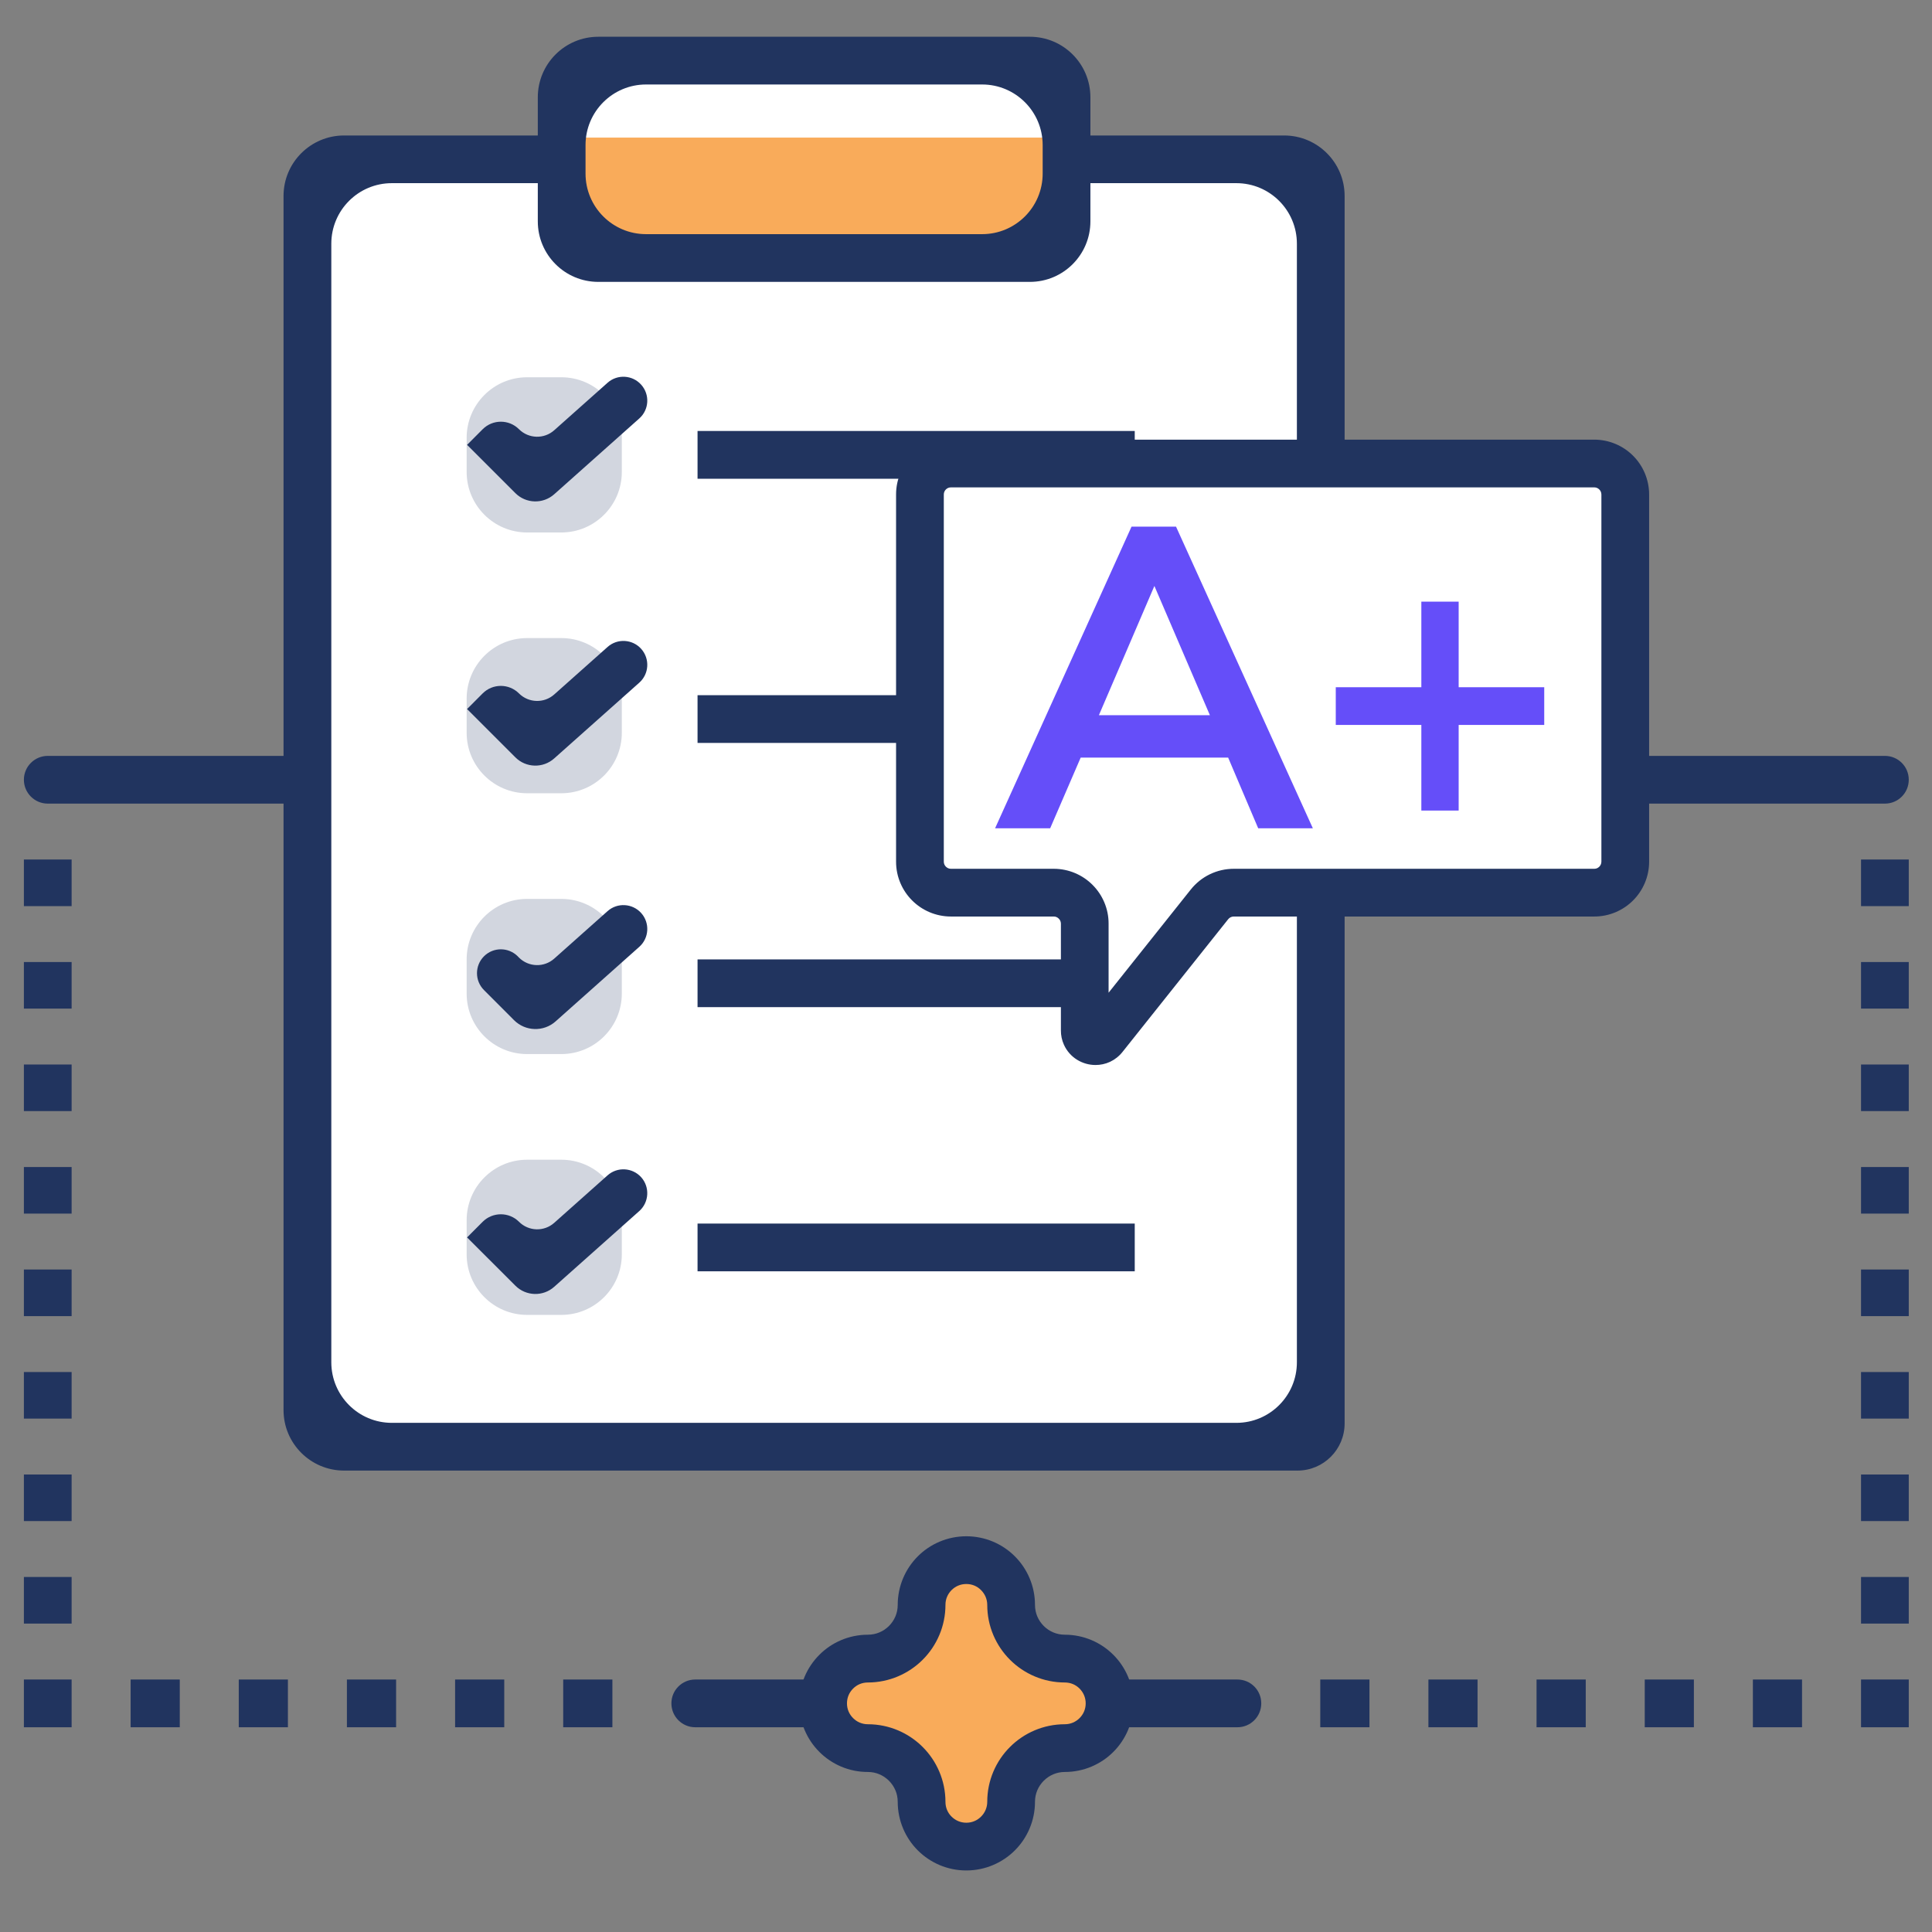 <svg width="41" height="41" viewBox="0 0 41 41" fill="none" xmlns="http://www.w3.org/2000/svg">
<rect x="0" y="0" width="41" height="41" fill="#808080" stroke="none"/>
<g clip-path="url(#clip0)">
<path d="M0.507 26.941H1.52V27.93H0.507V26.941Z" fill="#21345F"/>
<path d="M0.507 24.766H1.52V25.755H0.507V24.766Z" fill="#21345F"/>
<path d="M0.507 18.24H1.52V19.229H0.507V18.24Z" fill="#21345F"/>
<path d="M0.507 22.59H1.52V23.579H0.507V22.59Z" fill="#21345F"/>
<path d="M0.507 33.466H1.52V34.455H0.507V33.466Z" fill="#21345F"/>
<path d="M0.507 29.116H1.52V30.105H0.507V29.116Z" fill="#21345F"/>
<path d="M0.507 31.291H1.52V32.28H0.507V31.291Z" fill="#21345F"/>
<path d="M0.507 20.416H1.52V21.404H0.507V20.416Z" fill="#21345F"/>
<path d="M0.507 35.642H1.52V36.655H0.507V35.642Z" fill="#21345F"/>
<path d="M11.952 35.642H12.996V36.655H11.952V35.642Z" fill="#21345F"/>
<path d="M9.658 35.642H10.701V36.655H9.658V35.642Z" fill="#21345F"/>
<path d="M28.018 35.642H29.062V36.655H28.018V35.642Z" fill="#21345F"/>
<path d="M5.067 35.642H6.11V36.655H5.067V35.642Z" fill="#21345F"/>
<path d="M7.362 35.642H8.406V36.655H7.362V35.642Z" fill="#21345F"/>
<path d="M2.772 35.642H3.815V36.655H2.772V35.642Z" fill="#21345F"/>
<path d="M32.608 35.642H33.652V36.655H32.608V35.642Z" fill="#21345F"/>
<path d="M34.904 35.642H35.947V36.655H34.904V35.642Z" fill="#21345F"/>
<path d="M37.199 35.642H38.242V36.655H37.199V35.642Z" fill="#21345F"/>
<path d="M30.313 35.642H31.356V36.655H30.313V35.642Z" fill="#21345F"/>
<path d="M39.494 35.642H40.507V36.655H39.494V35.642Z" fill="#21345F"/>
<path d="M39.494 22.59H40.507V23.579H39.494V22.59Z" fill="#21345F"/>
<path d="M39.494 24.766H40.507V25.755H39.494V24.766Z" fill="#21345F"/>
<path d="M39.494 18.24H40.507V19.229H39.494V18.24Z" fill="#21345F"/>
<path d="M39.494 26.941H40.507V27.93H39.494V26.941Z" fill="#21345F"/>
<path d="M39.494 20.416H40.507V21.404H39.494V20.416Z" fill="#21345F"/>
<path d="M39.494 29.116H40.507V30.105H39.494V29.116Z" fill="#21345F"/>
<path d="M39.494 33.466H40.507V34.455H39.494V33.466Z" fill="#21345F"/>
<path d="M39.494 31.291H40.507V32.28H39.494V31.291Z" fill="#21345F"/>
<path d="M40.001 16.041H34.49V17.054H40.001C40.281 17.054 40.507 16.827 40.507 16.547C40.507 16.268 40.281 16.041 40.001 16.041Z" fill="#21345F"/>
<path d="M25.723 35.642H14.754C14.475 35.642 14.248 35.868 14.248 36.148C14.248 36.428 14.475 36.655 14.754 36.655H26.26C26.54 36.655 26.766 36.428 26.766 36.148C26.766 35.868 26.54 35.642 26.26 35.642H25.723Z" fill="#21345F"/>
<path d="M5.054 16.041H1.014C0.734 16.041 0.507 16.268 0.507 16.547C0.507 16.827 0.734 17.054 1.014 17.054H6.524V16.041H5.054Z" fill="#21345F"/>
<path d="M22.597 35.198C21.968 35.198 21.457 34.687 21.457 34.058C21.457 33.533 21.032 33.108 20.507 33.108C19.982 33.108 19.557 33.533 19.557 34.058C19.557 34.687 19.046 35.198 18.417 35.198C17.892 35.198 17.467 35.623 17.467 36.148C17.467 36.673 17.892 37.098 18.417 37.098C19.046 37.098 19.557 37.609 19.557 38.238C19.557 38.762 19.982 39.188 20.507 39.188C21.032 39.188 21.457 38.762 21.457 38.238C21.457 37.609 21.968 37.098 22.597 37.098C23.122 37.098 23.547 36.673 23.547 36.148C23.547 35.623 23.121 35.198 22.597 35.198Z" fill="#F9AB5A"/>
<path d="M23.627 35.118C23.365 34.855 22.998 34.691 22.597 34.691C22.422 34.691 22.266 34.621 22.15 34.506C22.034 34.389 21.964 34.234 21.964 34.058C21.964 33.657 21.8 33.29 21.537 33.028C21.275 32.765 20.908 32.602 20.507 32.602C20.107 32.602 19.739 32.765 19.477 33.028C19.215 33.29 19.051 33.657 19.051 34.058C19.051 34.234 18.981 34.389 18.865 34.506C18.749 34.621 18.593 34.691 18.418 34.691C18.017 34.691 17.649 34.855 17.388 35.118C17.125 35.38 16.961 35.747 16.961 36.148C16.961 36.548 17.125 36.916 17.388 37.178C17.65 37.441 18.017 37.605 18.418 37.604C18.593 37.604 18.749 37.675 18.865 37.79C18.981 37.907 19.051 38.062 19.051 38.238C19.051 38.638 19.215 39.006 19.477 39.268C19.739 39.53 20.107 39.695 20.507 39.694C20.908 39.694 21.275 39.53 21.537 39.268C21.8 39.006 21.964 38.638 21.964 38.238C21.964 38.062 22.034 37.907 22.15 37.79C22.266 37.675 22.422 37.604 22.597 37.604C22.998 37.604 23.365 37.441 23.627 37.178C23.89 36.916 24.053 36.548 24.053 36.148C24.053 35.747 23.89 35.38 23.627 35.118ZM22.91 36.461C22.829 36.542 22.721 36.591 22.597 36.591C22.144 36.591 21.729 36.777 21.433 37.074C21.136 37.37 20.95 37.785 20.951 38.238C20.95 38.362 20.901 38.47 20.82 38.551C20.739 38.632 20.631 38.681 20.507 38.681C20.383 38.681 20.275 38.632 20.193 38.551C20.112 38.47 20.064 38.362 20.064 38.238C20.064 37.785 19.878 37.37 19.581 37.074C19.285 36.777 18.87 36.591 18.417 36.591C18.293 36.591 18.185 36.542 18.104 36.461C18.022 36.379 17.974 36.272 17.974 36.148C17.974 36.024 18.022 35.916 18.104 35.834C18.185 35.753 18.293 35.705 18.417 35.705C18.87 35.705 19.285 35.519 19.581 35.222C19.878 34.926 20.064 34.511 20.064 34.058C20.064 33.934 20.112 33.827 20.193 33.745C20.275 33.663 20.383 33.615 20.507 33.615C20.631 33.615 20.739 33.663 20.82 33.745C20.901 33.827 20.95 33.934 20.951 34.058C20.95 34.511 21.136 34.926 21.433 35.222C21.729 35.519 22.144 35.705 22.597 35.705C22.721 35.705 22.829 35.753 22.91 35.834C22.991 35.916 23.04 36.024 23.04 36.148C23.04 36.272 22.991 36.38 22.91 36.461Z" fill="#21345F"/>
<path d="M6.524 3.381H28.018V30.666H6.524V3.381Z" fill="white"/>
<path d="M7.302 2.875C6.593 2.875 6.017 3.45 6.017 4.159V29.924C6.017 30.633 6.593 31.208 7.302 31.208H27.535C28.088 31.208 28.535 30.76 28.535 30.208V4.159C28.535 3.45 27.96 2.875 27.251 2.875H7.302ZM7.031 5.172C7.031 4.462 7.606 3.887 8.315 3.887H26.238C26.947 3.887 27.522 4.462 27.522 5.172V28.91C27.522 29.619 26.947 30.195 26.238 30.195H8.315C7.606 30.195 7.031 29.619 7.031 28.91V5.172Z" fill="#21345F"/>
<path d="M11.919 1.287H22.634V5.475H11.919V1.287Z" fill="#F9AB5A"/>
<path d="M11.919 1.287H22.634V2.92H11.919V1.287Z" fill="white"/>
<path d="M12.697 0.78C11.988 0.78 11.413 1.355 11.413 2.065V4.698C11.413 5.407 11.988 5.982 12.697 5.982H21.856C22.565 5.982 23.14 5.407 23.14 4.698V2.065C23.14 1.355 22.565 0.78 21.856 0.78H12.697ZM12.426 3.078C12.426 2.369 13.001 1.793 13.71 1.793H20.843C21.552 1.793 22.127 2.369 22.127 3.078V3.684C22.127 4.394 21.552 4.969 20.843 4.969H13.71C13.001 4.969 12.426 4.394 12.426 3.684V3.078Z" fill="#21345F"/>
<path d="M14.803 9.146H24.081V10.16H14.803V9.146Z" fill="#21345F"/>
<path d="M14.803 14.753H24.081V15.766H14.803V14.753Z" fill="#21345F"/>
<path d="M14.803 20.36H24.081V21.373H14.803V20.36Z" fill="#21345F"/>
<path d="M14.803 25.966H24.081V26.979H14.803V25.966Z" fill="#21345F"/>
<path opacity="0.2" d="M9.903 14.826C9.903 14.116 10.478 13.541 11.187 13.541H11.911C12.621 13.541 13.196 14.116 13.196 14.826V15.55C13.196 16.259 12.621 16.834 11.911 16.834H11.187C10.478 16.834 9.903 16.259 9.903 15.55V14.826Z" fill="#21345F"/>
<path d="M9.912 15.046C9.912 15.046 9.912 15.046 9.912 15.047L10.937 16.072C11.162 16.297 11.524 16.307 11.761 16.095L13.567 14.487C13.776 14.301 13.794 13.98 13.608 13.771C13.422 13.562 13.101 13.544 12.893 13.73L11.762 14.737C11.547 14.929 11.219 14.92 11.014 14.716C10.802 14.503 10.456 14.502 10.243 14.715L9.913 15.046C9.913 15.046 9.912 15.046 9.912 15.046Z" fill="#21345F"/>
<path opacity="0.2" d="M9.903 9.291C9.903 8.582 10.478 8.006 11.187 8.006H11.911C12.621 8.006 13.196 8.582 13.196 9.291V10.015C13.196 10.724 12.621 11.3 11.911 11.3H11.187C10.478 11.3 9.903 10.724 9.903 10.015V9.291Z" fill="#21345F"/>
<path d="M9.912 9.44C9.912 9.44 9.912 9.44 9.912 9.44L10.937 10.465C11.162 10.69 11.524 10.7 11.761 10.489L13.567 8.88C13.776 8.694 13.794 8.374 13.608 8.165C13.422 7.956 13.101 7.937 12.893 8.123L11.762 9.13C11.547 9.322 11.219 9.313 11.014 9.109C10.802 8.896 10.456 8.896 10.243 9.109L9.913 9.44C9.913 9.44 9.912 9.44 9.912 9.44Z" fill="#21345F"/>
<path opacity="0.2" d="M9.903 20.36C9.903 19.651 10.478 19.076 11.187 19.076H11.911C12.621 19.076 13.196 19.651 13.196 20.36V21.085C13.196 21.794 12.621 22.369 11.911 22.369H11.187C10.478 22.369 9.903 21.794 9.903 21.085V20.36Z" fill="#21345F"/>
<path d="M10.271 20.294C10.073 20.492 10.073 20.813 10.271 21.011L10.909 21.65C11.15 21.89 11.537 21.902 11.791 21.675L13.567 20.093C13.776 19.907 13.794 19.586 13.608 19.377C13.422 19.169 13.101 19.15 12.893 19.336L11.762 20.343C11.547 20.535 11.219 20.526 11.014 20.322L10.987 20.294C10.789 20.097 10.469 20.096 10.271 20.294Z" fill="#21345F"/>
<path opacity="0.2" d="M9.903 25.895C9.903 25.186 10.478 24.611 11.187 24.611H11.911C12.621 24.611 13.196 25.186 13.196 25.895V26.62C13.196 27.329 12.621 27.904 11.911 27.904H11.187C10.478 27.904 9.903 27.329 9.903 26.62V25.895Z" fill="#21345F"/>
<path d="M9.912 26.259C9.912 26.259 9.912 26.26 9.912 26.26L10.937 27.284C11.162 27.509 11.524 27.52 11.761 27.308L13.567 25.7C13.775 25.514 13.794 25.193 13.608 24.984C13.422 24.776 13.101 24.757 12.893 24.943L11.762 25.95C11.547 26.142 11.219 26.133 11.014 25.928C10.802 25.716 10.456 25.716 10.243 25.928L9.913 26.259C9.913 26.259 9.912 26.259 9.912 26.259Z" fill="#21345F"/>
<path d="M20.18 9.837H33.833C34.196 9.837 34.49 10.131 34.49 10.495V18.285C34.49 18.649 34.196 18.943 33.833 18.943H26.182C25.982 18.943 25.792 19.035 25.667 19.192L23.425 22.009C23.291 22.177 23.02 22.082 23.02 21.867V19.601C23.02 19.238 22.725 18.943 22.362 18.943H20.18C19.817 18.943 19.523 18.649 19.523 18.285V10.495C19.523 10.131 19.817 9.837 20.18 9.837Z" fill="white"/>
<path d="M34.656 9.671C34.447 9.461 34.152 9.33 33.833 9.33H20.18C19.86 9.33 19.566 9.461 19.357 9.671C19.147 9.88 19.015 10.174 19.016 10.495V18.285C19.015 18.606 19.147 18.9 19.357 19.109C19.566 19.319 19.86 19.45 20.18 19.45H22.362C22.405 19.45 22.44 19.466 22.469 19.495C22.497 19.523 22.513 19.558 22.514 19.601V21.867C22.513 21.971 22.535 22.075 22.577 22.168C22.639 22.308 22.741 22.418 22.858 22.49C22.975 22.562 23.109 22.601 23.249 22.601C23.351 22.601 23.458 22.58 23.558 22.533C23.658 22.486 23.751 22.413 23.821 22.324L26.064 19.507C26.093 19.471 26.136 19.45 26.182 19.45H33.833C34.153 19.45 34.447 19.319 34.656 19.109C34.866 18.9 34.997 18.606 34.997 18.286V10.495C34.997 10.175 34.866 9.88 34.656 9.671ZM33.984 18.286C33.983 18.329 33.968 18.364 33.939 18.393C33.91 18.421 33.876 18.437 33.833 18.437H26.182C25.827 18.437 25.492 18.599 25.271 18.876L23.526 21.067V19.601C23.527 19.281 23.395 18.987 23.185 18.778C22.976 18.568 22.682 18.437 22.362 18.437H20.18C20.137 18.437 20.102 18.42 20.073 18.392C20.045 18.363 20.029 18.328 20.029 18.285V10.495C20.029 10.451 20.045 10.416 20.073 10.387C20.102 10.359 20.137 10.343 20.18 10.343H33.833C33.876 10.343 33.91 10.359 33.939 10.387C33.968 10.416 33.983 10.451 33.984 10.495V18.286Z" fill="#21345F"/>
<path d="M26.063 16.077H22.934L22.286 17.578H21.117L24.013 11.176H24.957L27.861 17.578H26.701L26.063 16.077ZM25.676 15.178L24.498 12.435L23.32 15.178H25.676ZM32.771 15.384H30.955V17.201H30.163V15.384H28.347V14.584H30.163V12.768H30.955V14.584H32.771V15.384Z" fill="#654EF9"/>
</g>
<defs>
<clipPath id="clip0">
<rect width="40" height="40" fill="white" transform="translate(0.507 0.195)"/>
</clipPath>
</defs>
</svg>

